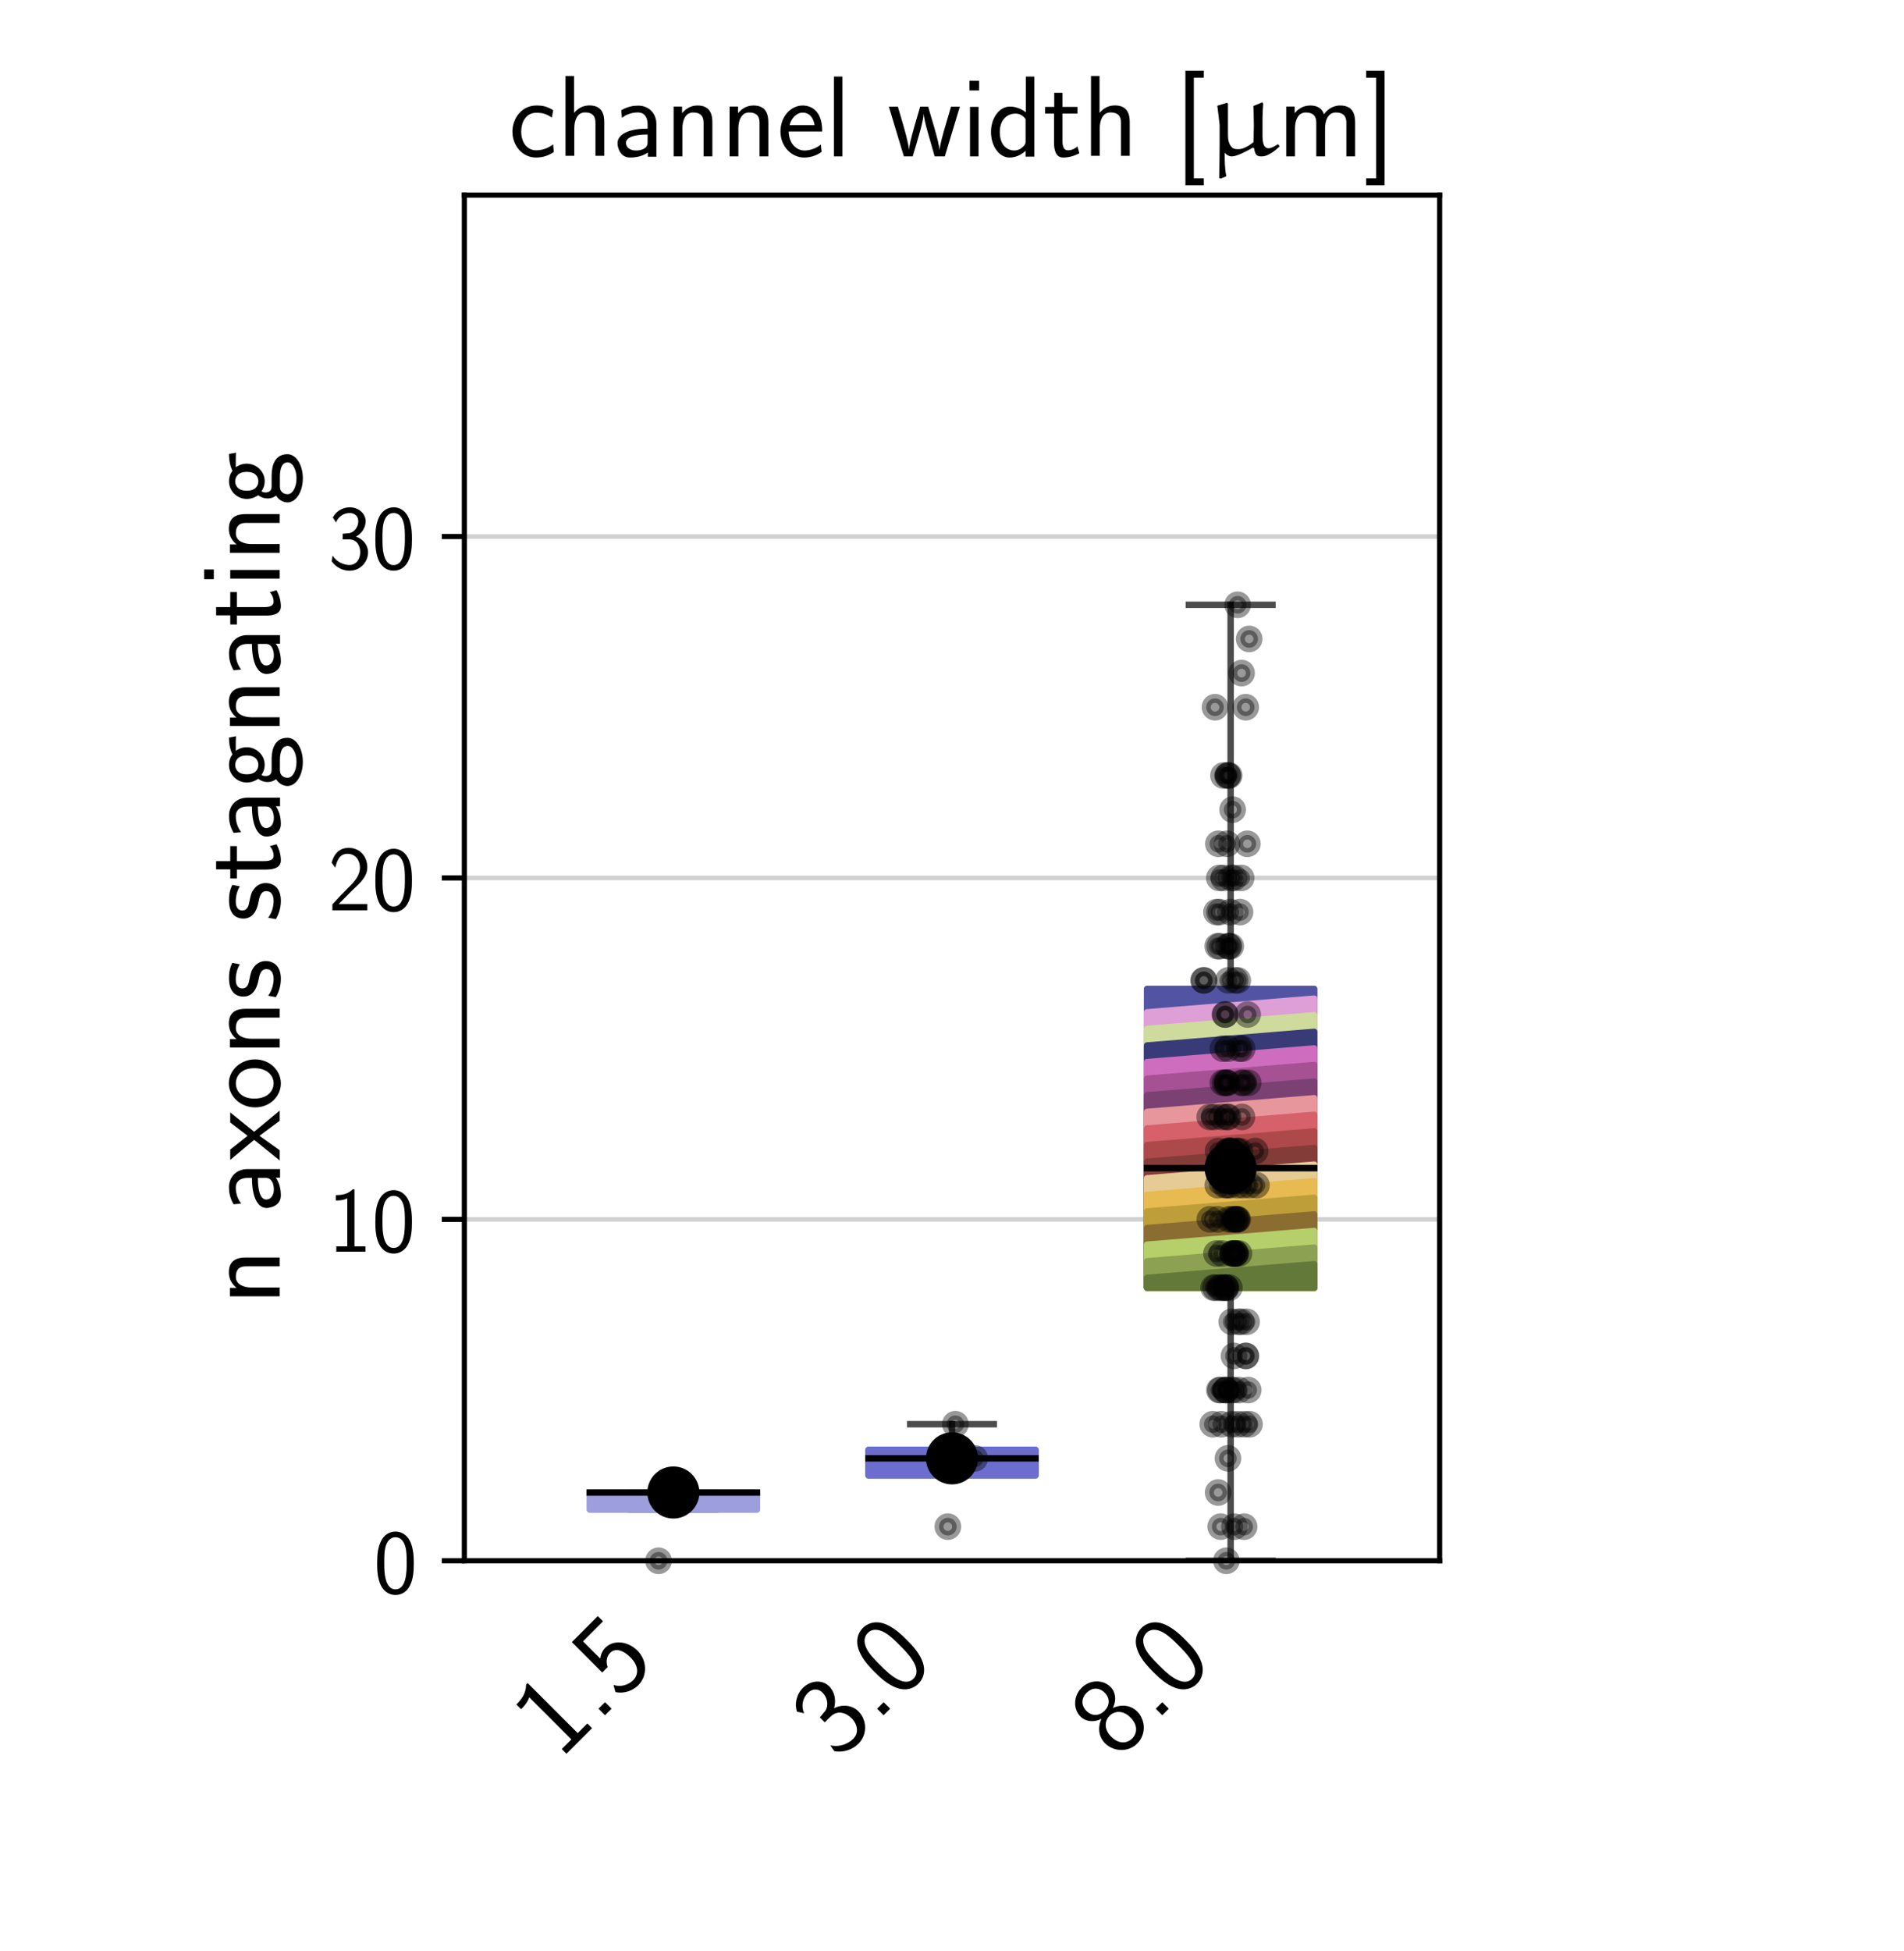 <?xml version="1.0" encoding="utf-8" standalone="no"?>
<!DOCTYPE svg PUBLIC "-//W3C//DTD SVG 1.1//EN"
  "http://www.w3.org/Graphics/SVG/1.1/DTD/svg11.dtd">
<!-- Created with matplotlib (https://matplotlib.org/) -->
<svg height="302.4pt" version="1.1" viewBox="0 0 295.2 302.4" width="295.2pt" xmlns="http://www.w3.org/2000/svg" xmlns:xlink="http://www.w3.org/1999/xlink">
 <defs>
  <style type="text/css">*{stroke-linecap:butt;stroke-linejoin:round;}</style>
 </defs>
 <g id="figure_1">
  <g id="patch_1">
   <path d="M 0 302.4 
L 295.2 302.4 
L 295.2 0 
L 0 0 
z
" style="fill:#ffffff;"/>
  </g>
  <g id="axes_1">
   <g id="patch_2">
    <path d="M 72 241.92 
L 223.2 241.92 
L 223.2 30.24 
L 72 30.24 
z
" style="fill:#ffffff;"/>
   </g>
   <g id="matplotlib.axis_1">
    <g id="xtick_1">
     <g id="text_1">
      <!-- 1.5 -->
      <g transform="translate(86.697 272.963)rotate(-45)scale(0.18 -0.18)">
       <defs>
        <path d="M 28.406 67 
L 26.5 67 
C 21.094 61.562 14.797 60.781 8.406 60.781 
L 8.406 55 
C 11.297 55 16 55 20.703 57.297 
L 20.703 5.766 
L 8.906 5.766 
L 8.906 0 
L 40.203 0 
L 40.203 5.766 
L 28.406 5.766 
z
" id="CMSS17-49"/>
        <path d="M 17 7.969 
L 9 7.969 
L 9 0 
L 17 0 
z
" id="CMSS17-46"/>
        <path d="M 14.594 58.625 
L 39.094 58.625 
L 39.094 65 
L 7.297 65 
L 7.297 27.828 
L 14 27.828 
C 15.797 31.969 19.5 35 24.297 35 
C 28.797 35 33.797 31.078 33.797 19.781 
C 33.797 7.703 26.703 4.172 21.5 4.172 
C 15.094 4.172 9.203 8 6.594 13.297 
L 3.406 7.797 
C 8 0.766 15.5 -2 21.5 -2 
C 33.094 -2 42.203 7.766 42.203 19.578 
C 42.203 31.719 34.094 41.078 24.406 41.078 
C 20.906 41.078 17.5 39.891 14.594 37.484 
z
" id="CMSS17-53"/>
       </defs>
       <use transform="scale(0.996)" xlink:href="#CMSS17-49"/>
       <use transform="translate(46.844 0)scale(0.996)" xlink:href="#CMSS17-46"/>
       <use transform="translate(72.868 0)scale(0.996)" xlink:href="#CMSS17-53"/>
      </g>
     </g>
    </g>
    <g id="xtick_2">
     <g id="text_2">
      <!-- 3.0 -->
      <g transform="translate(129.897 272.963)rotate(-45)scale(0.18 -0.18)">
       <defs>
        <path d="M 15.703 31.641 
L 22.5 31.641 
C 31.906 31.641 34.594 23.547 34.594 17.906 
C 34.594 10.203 30.203 4.172 23 4.172 
C 17.406 4.172 9.5 6.938 5 14.25 
C 4.297 10.797 4.297 10.594 3.906 8.219 
C 8.594 1.375 16.203 -2 23.203 -2 
C 34.594 -2 43 7.391 43 17.781 
C 43 25.594 37.5 32.141 30 34.609 
C 36 37.875 40.406 44 40.406 51.141 
C 40.406 59.453 32.703 66.078 23.297 66.078 
C 14.703 66.078 8 60.812 5.203 55.156 
C 5.906 54.188 7.703 51.312 8.594 49.828 
C 10.797 55.656 16.5 60 23.203 60 
C 28.797 60 32.5 56.359 32.5 51.109 
C 32.5 45.672 29 39.734 23.094 38.359 
C 22.703 38.359 16.5 37.766 15.703 37.672 
z
" id="CMSS17-51"/>
        <path d="M 43.094 31.938 
C 43.094 37.578 43 48.078 38.906 56.188 
C 34.797 64 28.203 66.078 23.5 66.078 
C 16.703 66.078 10.906 62.109 7.906 55.781 
C 4.703 49.156 3.797 42.328 3.797 31.938 
C 3.797 24.828 4.094 16.109 7.703 8.484 
C 11.797 0.078 18.703 -2 23.406 -2 
C 29.594 -2 35.594 1.266 39 8.094 
C 42.5 15.219 43.094 23.031 43.094 31.938 
z
M 23.406 4.078 
C 15.797 4.078 13.5 12.672 12.797 15.547 
C 11.594 20.469 11.406 25.219 11.406 33.031 
C 11.406 39.156 11.406 46.062 13.297 51.516 
C 15.594 57.828 19.594 60 23.406 60 
C 30.797 60 33.203 52.688 34 50.125 
C 35.5 44.891 35.5 38.766 35.5 33.031 
C 35.5 23.844 35.5 4.078 23.406 4.078 
z
" id="CMSS17-48"/>
       </defs>
       <use transform="scale(0.996)" xlink:href="#CMSS17-51"/>
       <use transform="translate(46.844 0)scale(0.996)" xlink:href="#CMSS17-46"/>
       <use transform="translate(72.868 0)scale(0.996)" xlink:href="#CMSS17-48"/>
      </g>
     </g>
    </g>
    <g id="xtick_3">
     <g id="text_3">
      <!-- 8.0 -->
      <g transform="translate(173.097 272.963)rotate(-45)scale(0.18 -0.18)">
       <defs>
        <path d="M 30.203 34.719 
C 37.797 37.188 41.703 43.125 41.703 48.969 
C 41.703 58.156 33.703 66.078 23.5 66.078 
C 12.906 66.078 5.203 57.938 5.203 49.125 
C 5.203 43.438 9 37.547 16.703 35.016 
C 6.906 31.203 3.906 23.625 3.906 17.953 
C 3.906 6.969 12.797 -2 23.406 -2 
C 34.406 -2 43 7.109 43 17.781 
C 43 24.328 39.094 31.25 30.203 34.719 
z
M 23.5 38 
C 16.797 38 12.297 42.375 12.297 49 
C 12.297 55.719 16.797 60 23.5 60 
C 29.703 60 34.594 56.109 34.594 49 
C 34.594 41.984 29.797 38 23.5 38 
z
M 23.5 4.172 
C 17.797 4.172 11.703 8.078 11.703 18.062 
C 11.703 28.328 18.5 31.922 23.406 31.922 
C 28.797 31.922 35.203 28.125 35.203 18.062 
C 35.203 7.672 28.594 4.172 23.5 4.172 
z
" id="CMSS17-56"/>
       </defs>
       <use transform="scale(0.996)" xlink:href="#CMSS17-56"/>
       <use transform="translate(46.844 0)scale(0.996)" xlink:href="#CMSS17-46"/>
       <use transform="translate(72.868 0)scale(0.996)" xlink:href="#CMSS17-48"/>
      </g>
     </g>
    </g>
   </g>
   <g id="matplotlib.axis_2">
    <g id="ytick_1">
     <g id="line2d_1">
      <path clip-path="url(#p4554164d05)" d="M 72 241.92 
L 223.2 241.92 
" style="fill:none;stroke:#b0b0b0;stroke-linecap:square;stroke-opacity:0.6;stroke-width:0.7;"/>
     </g>
     <g id="line2d_2">
      <defs>
       <path d="M 0 0 
L -3.5 0 
" id="m27c0c166cd" style="stroke:#000000;stroke-width:0.8;"/>
      </defs>
      <g>
       <use style="stroke:#000000;stroke-width:0.8;" x="72" xlink:href="#m27c0c166cd" y="241.92"/>
      </g>
     </g>
     <g id="text_4">
      <!-- 0 -->
      <g transform="translate(57.928 246.936)scale(0.145 -0.145)">
       <use transform="scale(0.996)" xlink:href="#CMSS17-48"/>
      </g>
     </g>
    </g>
    <g id="ytick_2">
     <g id="line2d_3">
      <path clip-path="url(#p4554164d05)" d="M 72 189 
L 223.2 189 
" style="fill:none;stroke:#b0b0b0;stroke-linecap:square;stroke-opacity:0.6;stroke-width:0.7;"/>
     </g>
     <g id="line2d_4">
      <g>
       <use style="stroke:#000000;stroke-width:0.8;" x="72" xlink:href="#m27c0c166cd" y="189"/>
      </g>
     </g>
     <g id="text_5">
      <!-- 10 -->
      <g transform="translate(50.855 194.016)scale(0.145 -0.145)">
       <use transform="scale(0.996)" xlink:href="#CMSS17-49"/>
       <use transform="translate(46.844 0)scale(0.996)" xlink:href="#CMSS17-48"/>
      </g>
     </g>
    </g>
    <g id="ytick_3">
     <g id="line2d_5">
      <path clip-path="url(#p4554164d05)" d="M 72 136.08 
L 223.2 136.08 
" style="fill:none;stroke:#b0b0b0;stroke-linecap:square;stroke-opacity:0.6;stroke-width:0.7;"/>
     </g>
     <g id="line2d_6">
      <g>
       <use style="stroke:#000000;stroke-width:0.8;" x="72" xlink:href="#m27c0c166cd" y="136.08"/>
      </g>
     </g>
     <g id="text_6">
      <!-- 20 -->
      <g transform="translate(50.855 141.096)scale(0.145 -0.145)">
       <defs>
        <path d="M 25.797 21.203 
C 28.594 24.078 32.797 27.562 35.703 31.047 
C 38.5 34.438 42.203 39.234 42.203 46.203 
C 42.203 57.141 34.797 67 22.203 67 
C 12.297 67 6.594 60.828 3.906 51.156 
C 4.906 49.766 6.406 47.766 7.797 45.766 
C 10 54.844 13.094 60.625 20.906 60.625 
C 29.5 60.625 34.297 53.641 34.297 45.969 
C 34.297 36.797 27.297 29.703 22 24.422 
C 16.094 18.547 10.297 12.562 4.703 6.375 
L 4.703 0 
L 42.203 0 
L 42.203 6.766 
L 25.203 6.766 
C 24 6.766 22.797 6.766 21.594 6.766 
L 11.594 6.766 
L 11.594 6.859 
z
" id="CMSS17-50"/>
       </defs>
       <use transform="scale(0.996)" xlink:href="#CMSS17-50"/>
       <use transform="translate(46.844 0)scale(0.996)" xlink:href="#CMSS17-48"/>
      </g>
     </g>
    </g>
    <g id="ytick_4">
     <g id="line2d_7">
      <path clip-path="url(#p4554164d05)" d="M 72 83.16 
L 223.2 83.16 
" style="fill:none;stroke:#b0b0b0;stroke-linecap:square;stroke-opacity:0.6;stroke-width:0.7;"/>
     </g>
     <g id="line2d_8">
      <g>
       <use style="stroke:#000000;stroke-width:0.8;" x="72" xlink:href="#m27c0c166cd" y="83.16"/>
      </g>
     </g>
     <g id="text_7">
      <!-- 30 -->
      <g transform="translate(50.855 88.176)scale(0.145 -0.145)">
       <use transform="scale(0.996)" xlink:href="#CMSS17-51"/>
       <use transform="translate(46.844 0)scale(0.996)" xlink:href="#CMSS17-48"/>
      </g>
     </g>
    </g>
    <g id="text_8">
     <!-- n axons stagnating -->
     <g transform="translate(43.367 202.252)rotate(-90)scale(0.18 -0.18)">
      <defs>
       <path d="M 40.906 29.328 
C 40.906 35.672 39.406 44 28.094 44 
C 21.703 44 17.5 40.719 14.703 37.328 
L 14.703 43.094 
L 7.406 43.094 
L 7.406 0 
L 15 0 
L 15 24.359 
C 15 30.688 17.406 37.938 24.203 37.938 
C 33 37.938 33.297 32 33.297 28.578 
L 33.297 0 
L 40.906 0 
z
" id="CMSS17-110"/>
       <path d="M 37.594 27.984 
C 37.594 37.375 30.906 43.875 21.906 43.875 
C 17.5 43.875 12.703 43.078 7.203 39.891 
L 7.797 33.359 
C 10.297 35.125 14.594 38 21.797 38 
C 26.906 38 30 34.062 30 27.844 
L 30 24 
C 14 24 4 19.344 4 11.344 
C 4 7.203 6.5 -1 14.797 -1 
C 16.297 -1 24.406 -1 30.203 3.391 
L 30.203 -0.297 
L 37.594 -0.297 
z
M 30 12.75 
C 30 10.953 30 8.562 27 6.781 
C 24.406 5.078 21.094 5.078 19.703 5.078 
C 14.703 5.078 11.297 7.984 11.297 11.625 
C 11.297 18.922 26.906 18.922 30 18.922 
z
" id="CMSS17-97"/>
       <path d="M 24.797 22.094 
L 41.5 42.797 
L 32.797 42.797 
L 21.297 27.766 
L 9.406 42.797 
L 0.5 42.797 
L 17.797 22.094 
L 0 0 
L 8.797 0 
L 21.297 17.516 
L 34.297 0 
L 43.094 0 
z
" id="CMSS17-120"/>
       <path d="M 44.203 21.188 
C 44.203 34 34.703 44 23.5 44 
C 12 44 2.703 33.703 2.703 21.188 
C 2.703 8.5 12.297 -1 23.406 -1 
C 34.797 -1 44.203 8.797 44.203 21.188 
z
M 23.5 5.266 
C 16.406 5.266 10.297 11.078 10.297 22 
C 10.297 33.609 17.406 37.922 23.406 37.922 
C 29.906 37.922 36.594 33.219 36.594 22 
C 36.594 10.672 30.094 5.266 23.5 5.266 
z
" id="CMSS17-111"/>
       <path d="M 32.203 41.047 
C 26.297 43.859 21.703 43.859 18.703 43.859 
C 11.594 43.859 3.094 41.375 3.094 31.297 
C 3.094 21.234 14.094 19.031 17.094 18.422 
C 21.703 17.531 26.797 16.531 26.797 11.562 
C 26.797 5.266 19.594 5.266 18.297 5.266 
C 14.297 5.266 8.797 6.359 3.797 9.969 
L 2.594 3.281 
C 8.297 0 13.797 -1 18.406 -1 
C 30.703 -1 33.797 6.5 33.797 12.203 
C 33.797 17.094 31 20.391 29.094 21.891 
C 25.797 24.5 24.594 24.797 16.406 26.5 
C 15 26.703 10.094 27.797 10.094 32.281 
C 10.094 38 16.406 38 17.797 38 
C 24.297 38 28.297 35.984 31 34.5 
z
" id="CMSS17-115"/>
       <path d="M 16.703 37 
L 29.703 37 
L 29.703 42.766 
L 16.703 42.766 
L 16.703 55 
L 9.594 55 
L 9.594 42.766 
L 1.703 42.766 
L 1.703 37 
L 9.406 37 
L 9.406 11.703 
C 9.406 6 10.703 -1 17.297 -1 
C 22.297 -1 26.906 0.391 31.297 2.688 
L 29.703 8.562 
C 27.297 6.469 24.406 5.266 21.297 5.266 
C 16.906 5.266 16.703 10.875 16.703 13.375 
z
" id="CMSS17-116"/>
       <path d="M 44.5 43.875 
C 38.797 43.875 33.906 42.781 29.906 40.891 
C 26.594 43.391 23.203 43.875 20.906 43.875 
C 12.203 43.875 5.594 36.703 5.594 28.344 
C 5.594 22.938 8.594 18.859 8.797 18.672 
C 7 16.172 6 13.484 6 10.5 
C 6 7 7.406 4.516 8.5 3.125 
C 3.297 -0.047 2.594 -4.906 2.594 -6.797 
C 2.594 -14.031 11.703 -20 23.406 -20 
C 35.203 -20 44.297 -14.031 44.297 -6.688 
C 44.297 7 29 7 24.797 7 
L 16.703 7 
C 15.203 7 11.203 7 11.203 12.359 
C 11.203 14.391 12.094 15.688 12.203 15.781 
C 13.703 14.688 16.797 13 20.906 13 
C 29.203 13 36.094 19.969 36.094 28.547 
C 36.094 33.312 33.906 36.797 33 38 
L 33.297 38 
C 33.594 38 37.797 38 39.297 38 
C 42.5 38 42.797 37.953 45.594 37.797 
z
M 20.906 18.469 
C 17.5 18.469 12.703 20.547 12.703 28.484 
C 12.703 37.109 18.203 38.5 20.797 38.5 
C 24.203 38.5 29 36.422 29 28.484 
C 29 19.859 23.5 18.469 20.906 18.469 
z
M 24.703 -0.156 
C 27.094 -0.156 37.203 -0.156 37.203 -6.906 
C 37.203 -11.156 31 -14.516 23.5 -14.516 
C 15.906 -14.516 9.703 -11.25 9.703 -6.797 
C 9.703 -6.297 9.703 -0.156 16.594 -0.156 
z
" id="CMSS17-103"/>
       <path d="M 15.297 65.359 
L 6.906 65.359 
L 6.906 57 
L 15.297 57 
z
M 14.797 42.797 
L 7.406 42.797 
L 7.406 0 
L 14.797 0 
z
" id="CMSS17-105"/>
      </defs>
      <use transform="scale(0.996)" xlink:href="#CMSS17-110"/>
      <use transform="translate(79.434 0)scale(0.996)" xlink:href="#CMSS17-97"/>
      <use transform="translate(124.356 0)scale(0.996)" xlink:href="#CMSS17-120"/>
      <use transform="translate(167.356 0)scale(0.996)" xlink:href="#CMSS17-111"/>
      <use transform="translate(214.2 0)scale(0.996)" xlink:href="#CMSS17-110"/>
      <use transform="translate(262.405 0)scale(0.996)" xlink:href="#CMSS17-115"/>
      <use transform="translate(329.547 0)scale(0.996)" xlink:href="#CMSS17-115"/>
      <use transform="translate(365.461 0)scale(0.996)" xlink:href="#CMSS17-116"/>
      <use transform="translate(399.292 0)scale(0.996)" xlink:href="#CMSS17-97"/>
      <use transform="translate(444.214 0)scale(0.996)" xlink:href="#CMSS17-103"/>
      <use transform="translate(491.058 0)scale(0.996)" xlink:href="#CMSS17-110"/>
      <use transform="translate(539.263 0)scale(0.996)" xlink:href="#CMSS17-97"/>
      <use transform="translate(584.185 0)scale(0.996)" xlink:href="#CMSS17-116"/>
      <use transform="translate(618.016 0)scale(0.996)" xlink:href="#CMSS17-105"/>
      <use transform="translate(640.197 0)scale(0.996)" xlink:href="#CMSS17-110"/>
      <use transform="translate(688.402 0)scale(0.996)" xlink:href="#CMSS17-103"/>
     </g>
    </g>
   </g>
   <g id="line2d_9">
    <path clip-path="url(#p4554164d05)" d="M 104.4 233.982 
L 104.4 233.982 
" style="fill:none;stroke:#000000;stroke-linecap:square;stroke-opacity:0.7;"/>
   </g>
   <g id="line2d_10">
    <path clip-path="url(#p4554164d05)" d="M 104.4 231.336 
L 104.4 231.336 
" style="fill:none;stroke:#000000;stroke-linecap:square;stroke-opacity:0.7;"/>
   </g>
   <g id="line2d_11">
    <path clip-path="url(#p4554164d05)" d="M 97.92 233.982 
L 110.88 233.982 
" style="fill:none;stroke:#000000;stroke-linecap:square;stroke-opacity:0.7;"/>
   </g>
   <g id="line2d_12">
    <path clip-path="url(#p4554164d05)" d="M 97.92 231.336 
L 110.88 231.336 
" style="fill:none;stroke:#000000;stroke-linecap:square;stroke-opacity:0.7;"/>
   </g>
   <g id="line2d_13">
    <path clip-path="url(#p4554164d05)" d="M 147.6 228.69 
L 147.6 228.69 
" style="fill:none;stroke:#000000;stroke-linecap:square;stroke-opacity:0.7;"/>
   </g>
   <g id="line2d_14">
    <path clip-path="url(#p4554164d05)" d="M 147.6 224.721 
L 147.6 220.752 
" style="fill:none;stroke:#000000;stroke-linecap:square;stroke-opacity:0.7;"/>
   </g>
   <g id="line2d_15">
    <path clip-path="url(#p4554164d05)" d="M 141.12 228.69 
L 154.08 228.69 
" style="fill:none;stroke:#000000;stroke-linecap:square;stroke-opacity:0.7;"/>
   </g>
   <g id="line2d_16">
    <path clip-path="url(#p4554164d05)" d="M 141.12 220.752 
L 154.08 220.752 
" style="fill:none;stroke:#000000;stroke-linecap:square;stroke-opacity:0.7;"/>
   </g>
   <g id="line2d_17">
    <path clip-path="url(#p4554164d05)" d="M 190.8 199.584 
L 190.8 241.92 
" style="fill:none;stroke:#000000;stroke-linecap:square;stroke-opacity:0.7;"/>
   </g>
   <g id="line2d_18">
    <path clip-path="url(#p4554164d05)" d="M 190.8 153.279 
L 190.8 93.744 
" style="fill:none;stroke:#000000;stroke-linecap:square;stroke-opacity:0.7;"/>
   </g>
   <g id="line2d_19">
    <path clip-path="url(#p4554164d05)" d="M 184.32 241.92 
L 197.28 241.92 
" style="fill:none;stroke:#000000;stroke-linecap:square;stroke-opacity:0.7;"/>
   </g>
   <g id="line2d_20">
    <path clip-path="url(#p4554164d05)" d="M 184.32 93.744 
L 197.28 93.744 
" style="fill:none;stroke:#000000;stroke-linecap:square;stroke-opacity:0.7;"/>
   </g>
   <g id="patch_3">
    <path d="M 72 241.92 
L 72 30.24 
" style="fill:none;stroke:#000000;stroke-linecap:square;stroke-linejoin:miter;stroke-width:0.8;"/>
   </g>
   <g id="patch_4">
    <path d="M 223.2 241.92 
L 223.2 30.24 
" style="fill:none;stroke:#000000;stroke-linecap:square;stroke-linejoin:miter;stroke-width:0.8;"/>
   </g>
   <g id="patch_5">
    <path d="M 72 241.92 
L 223.2 241.92 
" style="fill:none;stroke:#000000;stroke-linecap:square;stroke-linejoin:miter;stroke-width:0.8;"/>
   </g>
   <g id="patch_6">
    <path d="M 72 30.24 
L 223.2 30.24 
" style="fill:none;stroke:#000000;stroke-linecap:square;stroke-linejoin:miter;stroke-width:0.8;"/>
   </g>
   <g id="text_9">
    <!-- channel width [$\upmu$m] -->
    <g transform="translate(78.855 24.24)scale(0.18 -0.18)">
     <defs>
      <path d="M 38.5 39.703 
C 38.5 40.391 33.906 42.406 32.703 42.797 
C 29.406 44 25.203 44 24.094 44 
C 11.094 44 3.297 32.703 3.297 21.297 
C 3.297 9.297 12 -1 23.703 -1 
C 30.406 -1 35.203 1.188 39.094 3.781 
L 38.5 10.375 
C 34.203 7.078 29.203 5.266 23.797 5.266 
C 16 5.266 10.906 12.094 10.906 21.391 
C 10.906 28.609 14.203 37.719 24.203 37.719 
C 29.703 37.719 32.797 36.609 37.406 33.516 
z
" id="CMSS17-99"/>
      <path d="M 40.906 29.547 
C 40.906 35.812 39.406 44.062 28.094 44.062 
C 21.797 44.062 17.703 40.984 14.797 37.609 
L 14.797 69.5 
L 7.406 69.5 
L 7.406 0.5 
L 15 0.5 
L 15 24.578 
C 15 30.828 17.406 38 24.203 38 
C 33 38 33.297 32.125 33.297 28.734 
L 33.297 0.5 
L 40.906 0.5 
z
" id="CMSS17-104"/>
      <path d="M 39.094 21.516 
C 39.094 24.844 38.906 31.297 35.703 36.641 
C 32.203 42.391 26.5 44 22.203 44 
C 11.797 44 3 34.188 3 21.484 
C 3 9.094 12.094 -1 23.594 -1 
C 28.094 -1 33.594 0.297 38.594 3.875 
C 38.594 4.281 38.406 6.469 38.297 6.562 
C 38.297 6.766 38 9.844 38 10.25 
C 33.203 6.359 27.703 5.078 23.703 5.078 
C 17.297 5.078 10.406 10.422 10.094 21.516 
z
M 10.906 27 
C 12.203 32.562 16.594 37.828 22.203 37.828 
C 23.703 37.828 30.703 37.828 32.5 27 
z
" id="CMSS17-101"/>
      <path d="M 14.797 69 
L 7.406 69 
L 7.406 0 
L 14.797 0 
z
" id="CMSS17-108"/>
      <path d="M 62.703 43 
L 55.094 43 
L 49.797 25.016 
C 48.703 21.219 45.594 10.703 45.203 5.797 
L 45.094 5.797 
C 44.906 8.812 43.203 16 40.406 25.516 
L 35.297 43 
L 28.406 43 
L 23.406 25.906 
C 20.906 17.203 19 9.797 18.797 5.797 
L 18.703 5.797 
C 18.297 11.703 14.203 25.516 13.594 27.703 
L 9.094 43 
L 1.297 43 
L 14.297 0 
L 21.906 0 
C 27.094 17.125 31.094 30.359 31.406 37.031 
C 31.594 33.75 33.297 26.672 34.297 23.188 
L 40.906 0 
L 49.703 0 
z
" id="CMSS17-119"/>
      <path d="M 40.797 69 
L 33.406 69 
L 33.406 38.094 
C 30.297 40.672 25.203 43.062 19.594 43.062 
C 10.5 43.062 3.297 33.297 3.297 21.047 
C 3.297 8.781 10.406 -1 19.297 -1 
C 26.203 -1 30.797 2.688 33.203 4.781 
L 33.203 -0.203 
L 40.797 -0.203 
z
M 33.203 13.062 
C 33.203 11.672 33.203 10.203 30.094 7.531 
C 28.094 5.859 25.703 5.078 23.406 5.078 
C 18 5.078 10.906 9 10.906 20.938 
C 10.906 33.344 18.906 37 24.406 37 
C 28.094 37 31.094 35.219 33.203 32.266 
z
" id="CMSS17-100"/>
      <path d="M 25.203 -25 
L 25.203 -18.938 
L 16.594 -18.938 
L 16.594 68 
L 25.203 68 
L 25.203 74.078 
L 9.297 74.078 
L 9.297 -25 
z
" id="CMSS17-91"/>
      <path d="M 48.5 46.75 
L 40.797 43.562 
C 41 37.906 41.203 32.234 41.203 26.469 
C 41.203 24.391 41 17.125 40.906 12.359 
C 38.797 10.625 36.594 9.062 34.094 7.906 
C 32.297 6.938 30.203 6.266 28.094 6.266 
C 26.094 6.266 23.797 6.266 22.297 7.75 
C 19.297 10.719 18.797 14.969 18.797 19.031 
C 18.797 27.922 18.797 36.844 18.797 45.656 
L 17.906 46.344 
L 9.594 43.766 
C 9.594 43.672 11 32.938 11.594 27.469 
C 11.594 21.219 11.594 15 11.594 8.75 
C 11.594 -0.359 11.406 -9.469 11.203 -18.578 
L 12.406 -19.188 
L 17.406 -17.188 
C 16 -10.719 16 -3.656 16 3.125 
C 17.5 1.375 19.594 0 22.094 0 
C 26.594 0 34.5 4.281 40.297 7.5 
C 40.5 7.594 40.703 7.391 40.906 7.281 
C 41.203 7.172 41.297 6.969 41.5 6.75 
C 41.797 4.75 42.203 2.641 43.5 1.266 
C 44.703 0 46.594 0 48.297 0 
C 50.797 0 53.094 1.031 55.203 2.281 
C 58.297 3.922 61 6.312 63.5 8.688 
L 62.094 10.578 
C 59.5 8.984 56.406 7 53.906 7 
C 52.906 7 51.797 7.391 51.094 8.094 
C 50.094 8.984 49.703 10.281 49.297 11.469 
C 48.906 13.25 48.703 15.047 48.703 16.828 
C 48.703 22.297 48.703 27.859 48.703 33.422 
C 48.703 36.516 49 41.578 49.297 45.656 
z
" id="EURM10-22"/>
      <path d="M 67 29.328 
C 67 36.062 65.297 44 54.094 44 
C 46.594 44 42.094 39.312 40.094 36.422 
C 38.297 41.719 34.094 44 28.094 44 
C 21.297 44 17 40.125 14.703 37.328 
L 14.703 43.094 
L 7.406 43.094 
L 7.406 0 
L 15 0 
L 15 24.359 
C 15 30.297 17.203 37.938 24.297 37.938 
C 33.406 37.938 33.406 31.5 33.406 28.578 
L 33.406 0 
L 41 0 
L 41 24.359 
C 41 30.297 43.203 37.938 50.297 37.938 
C 59.406 37.938 59.406 31.5 59.406 28.578 
L 59.406 0 
L 67 0 
z
" id="CMSS17-109"/>
      <path d="M 17.906 74.078 
L 2 74.078 
L 2 68 
L 10.594 68 
L 10.594 -18.938 
L 2 -18.938 
L 2 -25 
L 17.906 -25 
z
" id="CMSS17-93"/>
     </defs>
     <use transform="scale(0.996)" xlink:href="#CMSS17-99"/>
     <use transform="translate(41.639 0)scale(0.996)" xlink:href="#CMSS17-104"/>
     <use transform="translate(89.844 0)scale(0.996)" xlink:href="#CMSS17-97"/>
     <use transform="translate(134.766 0)scale(0.996)" xlink:href="#CMSS17-110"/>
     <use transform="translate(182.971 0)scale(0.996)" xlink:href="#CMSS17-110"/>
     <use transform="translate(231.176 0)scale(0.996)" xlink:href="#CMSS17-101"/>
     <use transform="translate(272.814 0)scale(0.996)" xlink:href="#CMSS17-108"/>
     <use transform="translate(326.224 0)scale(0.996)" xlink:href="#CMSS17-119"/>
     <use transform="translate(390.044 0)scale(0.996)" xlink:href="#CMSS17-105"/>
     <use transform="translate(412.224 0)scale(0.996)" xlink:href="#CMSS17-100"/>
     <use transform="translate(460.429 0)scale(0.996)" xlink:href="#CMSS17-116"/>
     <use transform="translate(494.261 0)scale(0.996)" xlink:href="#CMSS17-104"/>
     <use transform="translate(573.695 0)scale(0.996)" xlink:href="#CMSS17-91"/>
     <use transform="translate(600.881 0)scale(0.996)" xlink:href="#EURM10-22"/>
     <use transform="translate(662.417 0)scale(0.996)" xlink:href="#CMSS17-109"/>
     <use transform="translate(736.646 0)scale(0.996)" xlink:href="#CMSS17-93"/>
    </g>
   </g>
   <g id="patch_7">
    <path clip-path="url(#p4554164d05)" d="M 91.44 233.982 
L 117.36 233.982 
L 117.36 231.336 
L 91.44 231.336 
L 91.44 233.982 
z
" style="fill:#9c9ede;stroke:#9c9ede;stroke-linejoin:miter;"/>
   </g>
   <g id="patch_8">
    <path clip-path="url(#p4554164d05)" d="M 134.64 228.69 
L 160.56 228.69 
L 160.56 224.721 
L 134.64 224.721 
L 134.64 228.69 
z
" style="fill:#6b6ecf;stroke:#6b6ecf;stroke-linejoin:miter;"/>
   </g>
   <g id="patch_9">
    <path clip-path="url(#p4554164d05)" d="M 177.84 199.584 
L 203.76 199.584 
L 203.76 153.279 
L 177.84 153.279 
L 177.84 199.584 
z
" style="fill:#5254a3;stroke:#5254a3;stroke-linejoin:miter;"/>
   </g>
   <g id="patch_10">
    <path clip-path="url(#p4554164d05)" d="M 177.84 199.584 
L 177.84 156.91 
L 203.76 154.793 
L 203.76 199.584 
z
" style="fill:#de9ed6;stroke:#de9ed6;stroke-linejoin:miter;"/>
   </g>
   <g id="patch_11">
    <path clip-path="url(#p4554164d05)" d="M 177.84 199.584 
L 177.84 159.482 
L 203.76 157.366 
L 203.76 199.584 
z
" style="fill:#cedb9c;stroke:#cedb9c;stroke-linejoin:miter;"/>
   </g>
   <g id="patch_12">
    <path clip-path="url(#p4554164d05)" d="M 177.84 199.584 
L 177.84 162.055 
L 203.76 159.938 
L 203.76 199.584 
z
" style="fill:#393b79;stroke:#393b79;stroke-linejoin:miter;"/>
   </g>
   <g id="patch_13">
    <path clip-path="url(#p4554164d05)" d="M 177.84 199.584 
L 177.84 164.627 
L 203.76 162.511 
L 203.76 199.584 
z
" style="fill:#ce6dbd;stroke:#ce6dbd;stroke-linejoin:miter;"/>
   </g>
   <g id="patch_14">
    <path clip-path="url(#p4554164d05)" d="M 177.84 199.584 
L 177.84 167.2 
L 203.76 165.083 
L 203.76 199.584 
z
" style="fill:#a55194;stroke:#a55194;stroke-linejoin:miter;"/>
   </g>
   <g id="patch_15">
    <path clip-path="url(#p4554164d05)" d="M 177.84 199.584 
L 177.84 169.772 
L 203.76 167.656 
L 203.76 199.584 
z
" style="fill:#7b4173;stroke:#7b4173;stroke-linejoin:miter;"/>
   </g>
   <g id="patch_16">
    <path clip-path="url(#p4554164d05)" d="M 177.84 199.584 
L 177.84 172.345 
L 203.76 170.228 
L 203.76 199.584 
z
" style="fill:#e7969c;stroke:#e7969c;stroke-linejoin:miter;"/>
   </g>
   <g id="patch_17">
    <path clip-path="url(#p4554164d05)" d="M 177.84 199.584 
L 177.84 174.917 
L 203.76 172.801 
L 203.76 199.584 
z
" style="fill:#d6616b;stroke:#d6616b;stroke-linejoin:miter;"/>
   </g>
   <g id="patch_18">
    <path clip-path="url(#p4554164d05)" d="M 177.84 199.584 
L 177.84 177.49 
L 203.76 175.373 
L 203.76 199.584 
z
" style="fill:#ad494a;stroke:#ad494a;stroke-linejoin:miter;"/>
   </g>
   <g id="patch_19">
    <path clip-path="url(#p4554164d05)" d="M 177.84 199.584 
L 177.84 180.062 
L 203.76 177.946 
L 203.76 199.584 
z
" style="fill:#843c39;stroke:#843c39;stroke-linejoin:miter;"/>
   </g>
   <g id="patch_20">
    <path clip-path="url(#p4554164d05)" d="M 177.84 199.584 
L 177.84 182.635 
L 203.76 180.518 
L 203.76 199.584 
z
" style="fill:#e7cb94;stroke:#e7cb94;stroke-linejoin:miter;"/>
   </g>
   <g id="patch_21">
    <path clip-path="url(#p4554164d05)" d="M 177.84 199.584 
L 177.84 185.207 
L 203.76 183.091 
L 203.76 199.584 
z
" style="fill:#e7ba52;stroke:#e7ba52;stroke-linejoin:miter;"/>
   </g>
   <g id="patch_22">
    <path clip-path="url(#p4554164d05)" d="M 177.84 199.584 
L 177.84 187.78 
L 203.76 185.663 
L 203.76 199.584 
z
" style="fill:#bd9e39;stroke:#bd9e39;stroke-linejoin:miter;"/>
   </g>
   <g id="patch_23">
    <path clip-path="url(#p4554164d05)" d="M 177.84 199.584 
L 177.84 190.352 
L 203.76 188.236 
L 203.76 199.584 
z
" style="fill:#8c6d31;stroke:#8c6d31;stroke-linejoin:miter;"/>
   </g>
   <g id="patch_24">
    <path clip-path="url(#p4554164d05)" d="M 177.84 199.584 
L 177.84 192.925 
L 203.76 190.808 
L 203.76 199.584 
z
" style="fill:#b5cf6b;stroke:#b5cf6b;stroke-linejoin:miter;"/>
   </g>
   <g id="patch_25">
    <path clip-path="url(#p4554164d05)" d="M 177.84 199.584 
L 177.84 195.497 
L 203.76 193.381 
L 203.76 199.584 
z
" style="fill:#8ca252;stroke:#8ca252;stroke-linejoin:miter;"/>
   </g>
   <g id="patch_26">
    <path clip-path="url(#p4554164d05)" d="M 177.84 199.584 
L 177.84 198.07 
L 203.76 195.953 
L 203.76 199.584 
z
" style="fill:#637939;stroke:#637939;stroke-linejoin:miter;"/>
   </g>
   <g id="PathCollection_1">
    <defs>
     <path d="M 0 1.369 
C 0.363 1.369 0.711 1.225 0.968 0.968 
C 1.225 0.711 1.369 0.363 1.369 0 
C 1.369 -0.363 1.225 -0.711 0.968 -0.968 
C 0.711 -1.225 0.363 -1.369 0 -1.369 
C -0.363 -1.369 -0.711 -1.225 -0.968 -0.968 
C -1.225 -0.711 -1.369 -0.363 -1.369 0 
C -1.369 0.363 -1.225 0.711 -0.968 0.968 
C -0.711 1.225 -0.363 1.369 0 1.369 
z
" id="mb07a7f7202" style="stroke:#000000;stroke-opacity:0.4;stroke-width:1.4;"/>
    </defs>
    <g>
     <use style="fill-opacity:0.4;stroke:#000000;stroke-opacity:0.4;stroke-width:1.4;" x="104.766" xlink:href="#mb07a7f7202" y="231.336"/>
     <use style="fill-opacity:0.4;stroke:#000000;stroke-opacity:0.4;stroke-width:1.4;" x="105.599" xlink:href="#mb07a7f7202" y="231.336"/>
     <use style="fill-opacity:0.4;stroke:#000000;stroke-opacity:0.4;stroke-width:1.4;" x="102.101" xlink:href="#mb07a7f7202" y="241.92"/>
     <use style="fill-opacity:0.4;stroke:#000000;stroke-opacity:0.4;stroke-width:1.4;" x="106.179" xlink:href="#mb07a7f7202" y="231.336"/>
    </g>
   </g>
   <g id="PathCollection_2">
    <g>
     <use style="fill-opacity:0.4;stroke:#000000;stroke-opacity:0.4;stroke-width:1.4;" x="148.126" xlink:href="#mb07a7f7202" y="220.752"/>
     <use style="fill-opacity:0.4;stroke:#000000;stroke-opacity:0.4;stroke-width:1.4;" x="146.954" xlink:href="#mb07a7f7202" y="236.628"/>
     <use style="fill-opacity:0.4;stroke:#000000;stroke-opacity:0.4;stroke-width:1.4;" x="148.584" xlink:href="#mb07a7f7202" y="226.044"/>
     <use style="fill-opacity:0.4;stroke:#000000;stroke-opacity:0.4;stroke-width:1.4;" x="151.131" xlink:href="#mb07a7f7202" y="226.044"/>
    </g>
   </g>
   <g id="PathCollection_3">
    <g>
     <use style="fill-opacity:0.4;stroke:#000000;stroke-opacity:0.4;stroke-width:1.4;" x="191.083" xlink:href="#mb07a7f7202" y="194.292"/>
     <use style="fill-opacity:0.4;stroke:#000000;stroke-opacity:0.4;stroke-width:1.4;" x="191.186" xlink:href="#mb07a7f7202" y="194.292"/>
     <use style="fill-opacity:0.4;stroke:#000000;stroke-opacity:0.4;stroke-width:1.4;" x="190.086" xlink:href="#mb07a7f7202" y="199.584"/>
     <use style="fill-opacity:0.4;stroke:#000000;stroke-opacity:0.4;stroke-width:1.4;" x="189.478" xlink:href="#mb07a7f7202" y="194.292"/>
     <use style="fill-opacity:0.4;stroke:#000000;stroke-opacity:0.4;stroke-width:1.4;" x="192.091" xlink:href="#mb07a7f7202" y="194.292"/>
     <use style="fill-opacity:0.4;stroke:#000000;stroke-opacity:0.4;stroke-width:1.4;" x="189.469" xlink:href="#mb07a7f7202" y="173.124"/>
     <use style="fill-opacity:0.4;stroke:#000000;stroke-opacity:0.4;stroke-width:1.4;" x="190.911" xlink:href="#mb07a7f7202" y="136.08"/>
     <use style="fill-opacity:0.4;stroke:#000000;stroke-opacity:0.4;stroke-width:1.4;" x="190.057" xlink:href="#mb07a7f7202" y="215.46"/>
     <use style="fill-opacity:0.4;stroke:#000000;stroke-opacity:0.4;stroke-width:1.4;" x="191.545" xlink:href="#mb07a7f7202" y="194.292"/>
     <use style="fill-opacity:0.4;stroke:#000000;stroke-opacity:0.4;stroke-width:1.4;" x="191.319" xlink:href="#mb07a7f7202" y="210.168"/>
     <use style="fill-opacity:0.4;stroke:#000000;stroke-opacity:0.4;stroke-width:1.4;" x="192.414" xlink:href="#mb07a7f7202" y="204.876"/>
     <use style="fill-opacity:0.4;stroke:#000000;stroke-opacity:0.4;stroke-width:1.4;" x="190.007" xlink:href="#mb07a7f7202" y="199.584"/>
     <use style="fill-opacity:0.4;stroke:#000000;stroke-opacity:0.4;stroke-width:1.4;" x="190.38" xlink:href="#mb07a7f7202" y="226.044"/>
     <use style="fill-opacity:0.4;stroke:#000000;stroke-opacity:0.4;stroke-width:1.4;" x="189.278" xlink:href="#mb07a7f7202" y="199.584"/>
     <use style="fill-opacity:0.4;stroke:#000000;stroke-opacity:0.4;stroke-width:1.4;" x="190.109" xlink:href="#mb07a7f7202" y="215.46"/>
     <use style="fill-opacity:0.4;stroke:#000000;stroke-opacity:0.4;stroke-width:1.4;" x="191.387" xlink:href="#mb07a7f7202" y="236.628"/>
     <use style="fill-opacity:0.4;stroke:#000000;stroke-opacity:0.4;stroke-width:1.4;" x="191.977" xlink:href="#mb07a7f7202" y="204.876"/>
     <use style="fill-opacity:0.4;stroke:#000000;stroke-opacity:0.4;stroke-width:1.4;" x="189.366" xlink:href="#mb07a7f7202" y="220.752"/>
     <use style="fill-opacity:0.4;stroke:#000000;stroke-opacity:0.4;stroke-width:1.4;" x="192.152" xlink:href="#mb07a7f7202" y="162.54"/>
     <use style="fill-opacity:0.4;stroke:#000000;stroke-opacity:0.4;stroke-width:1.4;" x="192.908" xlink:href="#mb07a7f7202" y="220.752"/>
     <use style="fill-opacity:0.4;stroke:#000000;stroke-opacity:0.4;stroke-width:1.4;" x="191.443" xlink:href="#mb07a7f7202" y="189"/>
     <use style="fill-opacity:0.4;stroke:#000000;stroke-opacity:0.4;stroke-width:1.4;" x="193.719" xlink:href="#mb07a7f7202" y="183.708"/>
     <use style="fill-opacity:0.4;stroke:#000000;stroke-opacity:0.4;stroke-width:1.4;" x="189.597" xlink:href="#mb07a7f7202" y="162.54"/>
     <use style="fill-opacity:0.4;stroke:#000000;stroke-opacity:0.4;stroke-width:1.4;" x="188.864" xlink:href="#mb07a7f7202" y="231.336"/>
     <use style="fill-opacity:0.4;stroke:#000000;stroke-opacity:0.4;stroke-width:1.4;" x="188.034" xlink:href="#mb07a7f7202" y="220.752"/>
     <use style="fill-opacity:0.4;stroke:#000000;stroke-opacity:0.4;stroke-width:1.4;" x="193.127" xlink:href="#mb07a7f7202" y="210.168"/>
     <use style="fill-opacity:0.4;stroke:#000000;stroke-opacity:0.4;stroke-width:1.4;" x="191.818" xlink:href="#mb07a7f7202" y="178.416"/>
     <use style="fill-opacity:0.4;stroke:#000000;stroke-opacity:0.4;stroke-width:1.4;" x="190.714" xlink:href="#mb07a7f7202" y="183.708"/>
     <use style="fill-opacity:0.4;stroke:#000000;stroke-opacity:0.4;stroke-width:1.4;" x="191.235" xlink:href="#mb07a7f7202" y="215.46"/>
     <use style="fill-opacity:0.4;stroke:#000000;stroke-opacity:0.4;stroke-width:1.4;" x="189.05" xlink:href="#mb07a7f7202" y="215.46"/>
     <use style="fill-opacity:0.4;stroke:#000000;stroke-opacity:0.4;stroke-width:1.4;" x="194.604" xlink:href="#mb07a7f7202" y="178.416"/>
     <use style="fill-opacity:0.4;stroke:#000000;stroke-opacity:0.4;stroke-width:1.4;" x="191.001" xlink:href="#mb07a7f7202" y="189"/>
     <use style="fill-opacity:0.4;stroke:#000000;stroke-opacity:0.4;stroke-width:1.4;" x="190.97" xlink:href="#mb07a7f7202" y="220.752"/>
     <use style="fill-opacity:0.4;stroke:#000000;stroke-opacity:0.4;stroke-width:1.4;" x="191.929" xlink:href="#mb07a7f7202" y="220.752"/>
     <use style="fill-opacity:0.4;stroke:#000000;stroke-opacity:0.4;stroke-width:1.4;" x="191.548" xlink:href="#mb07a7f7202" y="194.292"/>
     <use style="fill-opacity:0.4;stroke:#000000;stroke-opacity:0.4;stroke-width:1.4;" x="191.148" xlink:href="#mb07a7f7202" y="194.292"/>
     <use style="fill-opacity:0.4;stroke:#000000;stroke-opacity:0.4;stroke-width:1.4;" x="189.571" xlink:href="#mb07a7f7202" y="199.584"/>
     <use style="fill-opacity:0.4;stroke:#000000;stroke-opacity:0.4;stroke-width:1.4;" x="191.533" xlink:href="#mb07a7f7202" y="189"/>
     <use style="fill-opacity:0.4;stroke:#000000;stroke-opacity:0.4;stroke-width:1.4;" x="193.727" xlink:href="#mb07a7f7202" y="220.752"/>
     <use style="fill-opacity:0.4;stroke:#000000;stroke-opacity:0.4;stroke-width:1.4;" x="192.892" xlink:href="#mb07a7f7202" y="236.628"/>
     <use style="fill-opacity:0.4;stroke:#000000;stroke-opacity:0.4;stroke-width:1.4;" x="193.278" xlink:href="#mb07a7f7202" y="204.876"/>
     <use style="fill-opacity:0.4;stroke:#000000;stroke-opacity:0.4;stroke-width:1.4;" x="190.005" xlink:href="#mb07a7f7202" y="215.46"/>
     <use style="fill-opacity:0.4;stroke:#000000;stroke-opacity:0.4;stroke-width:1.4;" x="189.261" xlink:href="#mb07a7f7202" y="236.628"/>
     <use style="fill-opacity:0.4;stroke:#000000;stroke-opacity:0.4;stroke-width:1.4;" x="190.604" xlink:href="#mb07a7f7202" y="199.584"/>
     <use style="fill-opacity:0.4;stroke:#000000;stroke-opacity:0.4;stroke-width:1.4;" x="190.887" xlink:href="#mb07a7f7202" y="178.416"/>
     <use style="fill-opacity:0.4;stroke:#000000;stroke-opacity:0.4;stroke-width:1.4;" x="192.502" xlink:href="#mb07a7f7202" y="167.832"/>
     <use style="fill-opacity:0.4;stroke:#000000;stroke-opacity:0.4;stroke-width:1.4;" x="188.168" xlink:href="#mb07a7f7202" y="199.584"/>
     <use style="fill-opacity:0.4;stroke:#000000;stroke-opacity:0.4;stroke-width:1.4;" x="193.179" xlink:href="#mb07a7f7202" y="210.168"/>
     <use style="fill-opacity:0.4;stroke:#000000;stroke-opacity:0.4;stroke-width:1.4;" x="190.554" xlink:href="#mb07a7f7202" y="189"/>
     <use style="fill-opacity:0.4;stroke:#000000;stroke-opacity:0.4;stroke-width:1.4;" x="190.136" xlink:href="#mb07a7f7202" y="241.92"/>
     <use style="fill-opacity:0.4;stroke:#000000;stroke-opacity:0.4;stroke-width:1.4;" x="189.226" xlink:href="#mb07a7f7202" y="215.46"/>
     <use style="fill-opacity:0.4;stroke:#000000;stroke-opacity:0.4;stroke-width:1.4;" x="188.226" xlink:href="#mb07a7f7202" y="173.124"/>
     <use style="fill-opacity:0.4;stroke:#000000;stroke-opacity:0.4;stroke-width:1.4;" x="192.08" xlink:href="#mb07a7f7202" y="215.46"/>
     <use style="fill-opacity:0.4;stroke:#000000;stroke-opacity:0.4;stroke-width:1.4;" x="190.914" xlink:href="#mb07a7f7202" y="215.46"/>
     <use style="fill-opacity:0.4;stroke:#000000;stroke-opacity:0.4;stroke-width:1.4;" x="188.794" xlink:href="#mb07a7f7202" y="146.664"/>
     <use style="fill-opacity:0.4;stroke:#000000;stroke-opacity:0.4;stroke-width:1.4;" x="188.786" xlink:href="#mb07a7f7202" y="189"/>
     <use style="fill-opacity:0.4;stroke:#000000;stroke-opacity:0.4;stroke-width:1.4;" x="190.278" xlink:href="#mb07a7f7202" y="183.708"/>
     <use style="fill-opacity:0.4;stroke:#000000;stroke-opacity:0.4;stroke-width:1.4;" x="193.396" xlink:href="#mb07a7f7202" y="130.788"/>
     <use style="fill-opacity:0.4;stroke:#000000;stroke-opacity:0.4;stroke-width:1.4;" x="190.396" xlink:href="#mb07a7f7202" y="178.416"/>
     <use style="fill-opacity:0.4;stroke:#000000;stroke-opacity:0.4;stroke-width:1.4;" x="188.462" xlink:href="#mb07a7f7202" y="199.584"/>
     <use style="fill-opacity:0.4;stroke:#000000;stroke-opacity:0.4;stroke-width:1.4;" x="190.418" xlink:href="#mb07a7f7202" y="173.124"/>
     <use style="fill-opacity:0.4;stroke:#000000;stroke-opacity:0.4;stroke-width:1.4;" x="190.376" xlink:href="#mb07a7f7202" y="178.416"/>
     <use style="fill-opacity:0.4;stroke:#000000;stroke-opacity:0.4;stroke-width:1.4;" x="186.606" xlink:href="#mb07a7f7202" y="151.956"/>
     <use style="fill-opacity:0.4;stroke:#000000;stroke-opacity:0.4;stroke-width:1.4;" x="190.716" xlink:href="#mb07a7f7202" y="178.416"/>
     <use style="fill-opacity:0.4;stroke:#000000;stroke-opacity:0.4;stroke-width:1.4;" x="190.441" xlink:href="#mb07a7f7202" y="151.956"/>
     <use style="fill-opacity:0.4;stroke:#000000;stroke-opacity:0.4;stroke-width:1.4;" x="191.883" xlink:href="#mb07a7f7202" y="93.744"/>
     <use style="fill-opacity:0.4;stroke:#000000;stroke-opacity:0.4;stroke-width:1.4;" x="193.675" xlink:href="#mb07a7f7202" y="99.036"/>
     <use style="fill-opacity:0.4;stroke:#000000;stroke-opacity:0.4;stroke-width:1.4;" x="192.552" xlink:href="#mb07a7f7202" y="173.124"/>
     <use style="fill-opacity:0.4;stroke:#000000;stroke-opacity:0.4;stroke-width:1.4;" x="190.382" xlink:href="#mb07a7f7202" y="120.204"/>
     <use style="fill-opacity:0.4;stroke:#000000;stroke-opacity:0.4;stroke-width:1.4;" x="189.079" xlink:href="#mb07a7f7202" y="141.372"/>
     <use style="fill-opacity:0.4;stroke:#000000;stroke-opacity:0.4;stroke-width:1.4;" x="194.802" xlink:href="#mb07a7f7202" y="183.708"/>
     <use style="fill-opacity:0.4;stroke:#000000;stroke-opacity:0.4;stroke-width:1.4;" x="190.892" xlink:href="#mb07a7f7202" y="178.416"/>
     <use style="fill-opacity:0.4;stroke:#000000;stroke-opacity:0.4;stroke-width:1.4;" x="190.822" xlink:href="#mb07a7f7202" y="146.664"/>
     <use style="fill-opacity:0.4;stroke:#000000;stroke-opacity:0.4;stroke-width:1.4;" x="190.762" xlink:href="#mb07a7f7202" y="178.416"/>
     <use style="fill-opacity:0.4;stroke:#000000;stroke-opacity:0.4;stroke-width:1.4;" x="191.108" xlink:href="#mb07a7f7202" y="125.496"/>
     <use style="fill-opacity:0.4;stroke:#000000;stroke-opacity:0.4;stroke-width:1.4;" x="190.575" xlink:href="#mb07a7f7202" y="120.204"/>
     <use style="fill-opacity:0.4;stroke:#000000;stroke-opacity:0.4;stroke-width:1.4;" x="189.908" xlink:href="#mb07a7f7202" y="157.248"/>
     <use style="fill-opacity:0.4;stroke:#000000;stroke-opacity:0.4;stroke-width:1.4;" x="189.95" xlink:href="#mb07a7f7202" y="183.708"/>
     <use style="fill-opacity:0.4;stroke:#000000;stroke-opacity:0.4;stroke-width:1.4;" x="190.749" xlink:href="#mb07a7f7202" y="141.372"/>
     <use style="fill-opacity:0.4;stroke:#000000;stroke-opacity:0.4;stroke-width:1.4;" x="189.955" xlink:href="#mb07a7f7202" y="167.832"/>
     <use style="fill-opacity:0.4;stroke:#000000;stroke-opacity:0.4;stroke-width:1.4;" x="189.691" xlink:href="#mb07a7f7202" y="120.204"/>
     <use style="fill-opacity:0.4;stroke:#000000;stroke-opacity:0.4;stroke-width:1.4;" x="190.966" xlink:href="#mb07a7f7202" y="204.876"/>
     <use style="fill-opacity:0.4;stroke:#000000;stroke-opacity:0.4;stroke-width:1.4;" x="190.403" xlink:href="#mb07a7f7202" y="162.54"/>
     <use style="fill-opacity:0.4;stroke:#000000;stroke-opacity:0.4;stroke-width:1.4;" x="193.139" xlink:href="#mb07a7f7202" y="109.62"/>
     <use style="fill-opacity:0.4;stroke:#000000;stroke-opacity:0.4;stroke-width:1.4;" x="186.677" xlink:href="#mb07a7f7202" y="151.956"/>
     <use style="fill-opacity:0.4;stroke:#000000;stroke-opacity:0.4;stroke-width:1.4;" x="192.498" xlink:href="#mb07a7f7202" y="104.328"/>
     <use style="fill-opacity:0.4;stroke:#000000;stroke-opacity:0.4;stroke-width:1.4;" x="192.738" xlink:href="#mb07a7f7202" y="183.708"/>
     <use style="fill-opacity:0.4;stroke:#000000;stroke-opacity:0.4;stroke-width:1.4;" x="187.575" xlink:href="#mb07a7f7202" y="189"/>
     <use style="fill-opacity:0.4;stroke:#000000;stroke-opacity:0.4;stroke-width:1.4;" x="190.267" xlink:href="#mb07a7f7202" y="167.832"/>
     <use style="fill-opacity:0.4;stroke:#000000;stroke-opacity:0.4;stroke-width:1.4;" x="190.222" xlink:href="#mb07a7f7202" y="167.832"/>
     <use style="fill-opacity:0.4;stroke:#000000;stroke-opacity:0.4;stroke-width:1.4;" x="188.611" xlink:href="#mb07a7f7202" y="141.372"/>
     <use style="fill-opacity:0.4;stroke:#000000;stroke-opacity:0.4;stroke-width:1.4;" x="189.59" xlink:href="#mb07a7f7202" y="167.832"/>
     <use style="fill-opacity:0.4;stroke:#000000;stroke-opacity:0.4;stroke-width:1.4;" x="189.073" xlink:href="#mb07a7f7202" y="199.584"/>
     <use style="fill-opacity:0.4;stroke:#000000;stroke-opacity:0.4;stroke-width:1.4;" x="193.525" xlink:href="#mb07a7f7202" y="215.46"/>
     <use style="fill-opacity:0.4;stroke:#000000;stroke-opacity:0.4;stroke-width:1.4;" x="192.255" xlink:href="#mb07a7f7202" y="141.372"/>
     <use style="fill-opacity:0.4;stroke:#000000;stroke-opacity:0.4;stroke-width:1.4;" x="192.778" xlink:href="#mb07a7f7202" y="167.832"/>
     <use style="fill-opacity:0.4;stroke:#000000;stroke-opacity:0.4;stroke-width:1.4;" x="191.922" xlink:href="#mb07a7f7202" y="183.708"/>
     <use style="fill-opacity:0.4;stroke:#000000;stroke-opacity:0.4;stroke-width:1.4;" x="189.044" xlink:href="#mb07a7f7202" y="136.08"/>
     <use style="fill-opacity:0.4;stroke:#000000;stroke-opacity:0.4;stroke-width:1.4;" x="189.984" xlink:href="#mb07a7f7202" y="199.584"/>
     <use style="fill-opacity:0.4;stroke:#000000;stroke-opacity:0.4;stroke-width:1.4;" x="191.561" xlink:href="#mb07a7f7202" y="194.292"/>
     <use style="fill-opacity:0.4;stroke:#000000;stroke-opacity:0.4;stroke-width:1.4;" x="188.899" xlink:href="#mb07a7f7202" y="130.788"/>
     <use style="fill-opacity:0.4;stroke:#000000;stroke-opacity:0.4;stroke-width:1.4;" x="191.909" xlink:href="#mb07a7f7202" y="189"/>
     <use style="fill-opacity:0.4;stroke:#000000;stroke-opacity:0.4;stroke-width:1.4;" x="190.426" xlink:href="#mb07a7f7202" y="146.664"/>
     <use style="fill-opacity:0.4;stroke:#000000;stroke-opacity:0.4;stroke-width:1.4;" x="190.217" xlink:href="#mb07a7f7202" y="173.124"/>
     <use style="fill-opacity:0.4;stroke:#000000;stroke-opacity:0.4;stroke-width:1.4;" x="191.906" xlink:href="#mb07a7f7202" y="151.956"/>
     <use style="fill-opacity:0.4;stroke:#000000;stroke-opacity:0.4;stroke-width:1.4;" x="191.491" xlink:href="#mb07a7f7202" y="151.956"/>
     <use style="fill-opacity:0.4;stroke:#000000;stroke-opacity:0.4;stroke-width:1.4;" x="190.239" xlink:href="#mb07a7f7202" y="130.788"/>
     <use style="fill-opacity:0.4;stroke:#000000;stroke-opacity:0.4;stroke-width:1.4;" x="192.603" xlink:href="#mb07a7f7202" y="162.54"/>
     <use style="fill-opacity:0.4;stroke:#000000;stroke-opacity:0.4;stroke-width:1.4;" x="189.119" xlink:href="#mb07a7f7202" y="146.664"/>
     <use style="fill-opacity:0.4;stroke:#000000;stroke-opacity:0.4;stroke-width:1.4;" x="191.758" xlink:href="#mb07a7f7202" y="189"/>
     <use style="fill-opacity:0.4;stroke:#000000;stroke-opacity:0.4;stroke-width:1.4;" x="191.722" xlink:href="#mb07a7f7202" y="178.416"/>
     <use style="fill-opacity:0.4;stroke:#000000;stroke-opacity:0.4;stroke-width:1.4;" x="190.319" xlink:href="#mb07a7f7202" y="120.204"/>
     <use style="fill-opacity:0.4;stroke:#000000;stroke-opacity:0.4;stroke-width:1.4;" x="191.307" xlink:href="#mb07a7f7202" y="136.08"/>
     <use style="fill-opacity:0.4;stroke:#000000;stroke-opacity:0.4;stroke-width:1.4;" x="188.854" xlink:href="#mb07a7f7202" y="178.416"/>
     <use style="fill-opacity:0.4;stroke:#000000;stroke-opacity:0.4;stroke-width:1.4;" x="192.237" xlink:href="#mb07a7f7202" y="178.416"/>
     <use style="fill-opacity:0.4;stroke:#000000;stroke-opacity:0.4;stroke-width:1.4;" x="190.512" xlink:href="#mb07a7f7202" y="146.664"/>
     <use style="fill-opacity:0.4;stroke:#000000;stroke-opacity:0.4;stroke-width:1.4;" x="189.987" xlink:href="#mb07a7f7202" y="157.248"/>
     <use style="fill-opacity:0.4;stroke:#000000;stroke-opacity:0.4;stroke-width:1.4;" x="192.431" xlink:href="#mb07a7f7202" y="136.08"/>
     <use style="fill-opacity:0.4;stroke:#000000;stroke-opacity:0.4;stroke-width:1.4;" x="189.705" xlink:href="#mb07a7f7202" y="136.08"/>
     <use style="fill-opacity:0.4;stroke:#000000;stroke-opacity:0.4;stroke-width:1.4;" x="188.61" xlink:href="#mb07a7f7202" y="194.292"/>
     <use style="fill-opacity:0.4;stroke:#000000;stroke-opacity:0.4;stroke-width:1.4;" x="188.379" xlink:href="#mb07a7f7202" y="109.62"/>
     <use style="fill-opacity:0.4;stroke:#000000;stroke-opacity:0.4;stroke-width:1.4;" x="191.742" xlink:href="#mb07a7f7202" y="189"/>
     <use style="fill-opacity:0.4;stroke:#000000;stroke-opacity:0.4;stroke-width:1.4;" x="188.809" xlink:href="#mb07a7f7202" y="183.708"/>
     <use style="fill-opacity:0.4;stroke:#000000;stroke-opacity:0.4;stroke-width:1.4;" x="193.529" xlink:href="#mb07a7f7202" y="167.832"/>
     <use style="fill-opacity:0.4;stroke:#000000;stroke-opacity:0.4;stroke-width:1.4;" x="187.562" xlink:href="#mb07a7f7202" y="173.124"/>
     <use style="fill-opacity:0.4;stroke:#000000;stroke-opacity:0.4;stroke-width:1.4;" x="193.438" xlink:href="#mb07a7f7202" y="157.248"/>
    </g>
   </g>
   <g id="PathCollection_4">
    <defs>
     <path d="M 0 3.536 
C 0.938 3.536 1.837 3.163 2.5 2.5 
C 3.163 1.837 3.536 0.938 3.536 0 
C 3.536 -0.938 3.163 -1.837 2.5 -2.5 
C 1.837 -3.163 0.938 -3.536 0 -3.536 
C -0.938 -3.536 -1.837 -3.163 -2.5 -2.5 
C -3.163 -1.837 -3.536 -0.938 -3.536 0 
C -3.536 0.938 -3.163 1.837 -2.5 2.5 
C -1.837 3.163 -0.938 3.536 0 3.536 
z
" id="ma8e8511f9e" style="stroke:#000000;"/>
    </defs>
    <g clip-path="url(#p4554164d05)">
     <use style="stroke:#000000;" x="104.4" xlink:href="#ma8e8511f9e" y="231.336"/>
    </g>
   </g>
   <g id="PathCollection_5">
    <g clip-path="url(#p4554164d05)">
     <use style="stroke:#000000;" x="147.6" xlink:href="#ma8e8511f9e" y="226.044"/>
    </g>
   </g>
   <g id="PathCollection_6">
    <g clip-path="url(#p4554164d05)">
     <use style="stroke:#000000;" x="190.8" xlink:href="#ma8e8511f9e" y="181.062"/>
    </g>
   </g>
   <g id="line2d_21">
    <path clip-path="url(#p4554164d05)" d="M 91.44 231.336 
L 117.36 231.336 
" style="fill:none;stroke:#000000;stroke-linecap:square;"/>
   </g>
   <g id="line2d_22">
    <path clip-path="url(#p4554164d05)" d="M 134.64 226.044 
L 160.56 226.044 
" style="fill:none;stroke:#000000;stroke-linecap:square;"/>
   </g>
   <g id="line2d_23">
    <path clip-path="url(#p4554164d05)" d="M 177.84 181.062 
L 203.76 181.062 
" style="fill:none;stroke:#000000;stroke-linecap:square;"/>
   </g>
  </g>
 </g>
 <defs>
  <clipPath id="p4554164d05">
   <rect height="211.68" width="151.2" x="72" y="30.24"/>
  </clipPath>
 </defs>
</svg>
